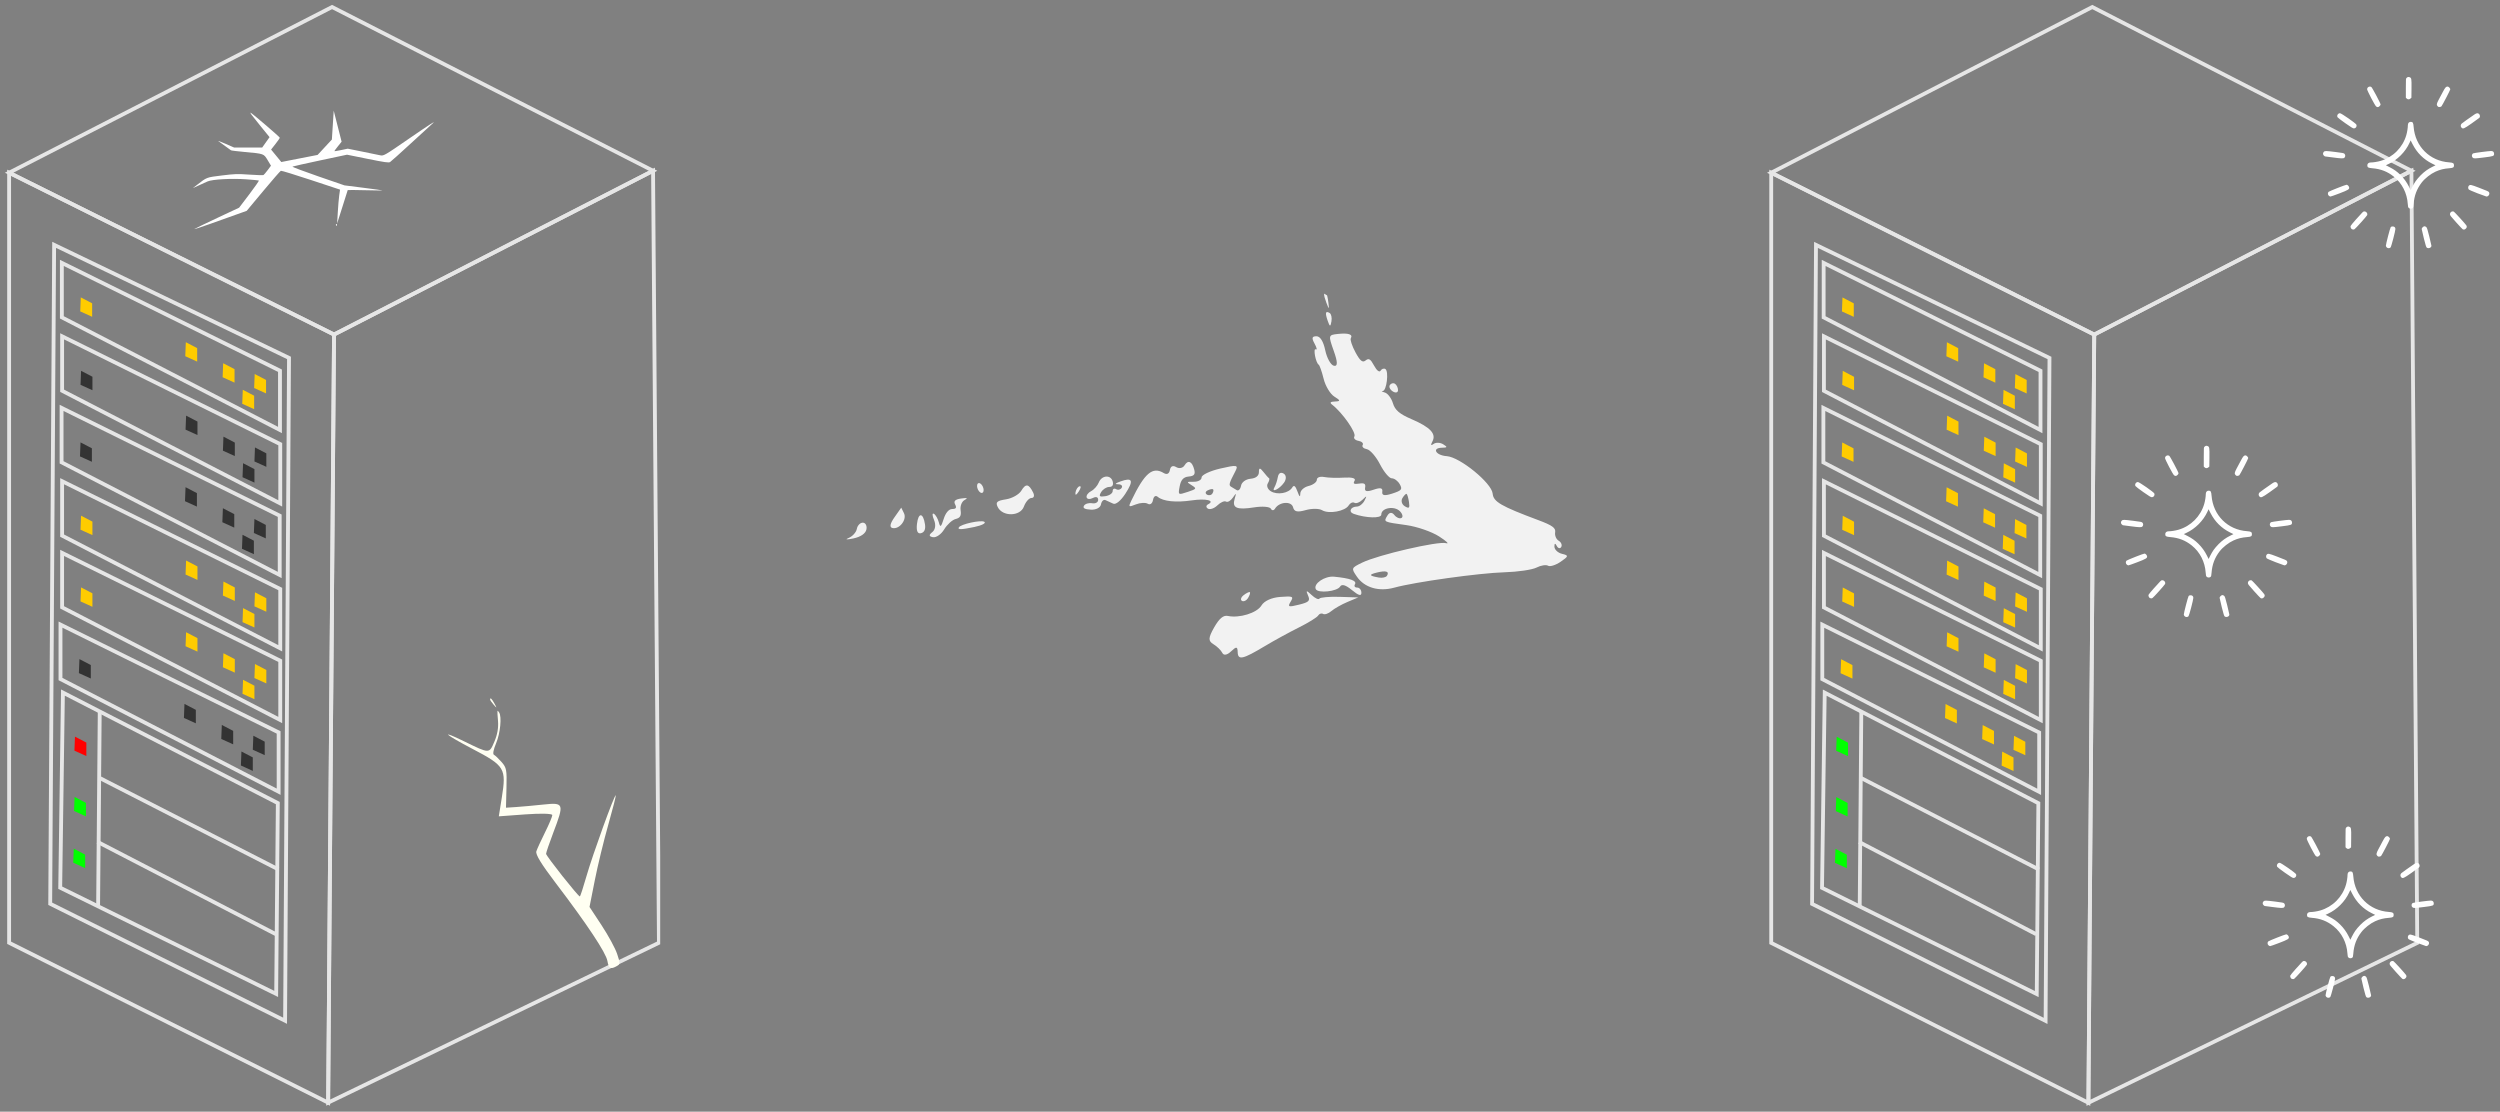 <svg width="515" height="229" xmlns="http://www.w3.org/2000/svg" xmlns:xlink="http://www.w3.org/1999/xlink" overflow="hidden"><rect width="100%" height="100%" fill="#808080" stroke="none"/><defs><clipPath id="clip0"><rect x="176" y="132" width="515" height="229"/></clipPath><clipPath id="clip1"><rect x="177" y="133" width="135" height="227"/></clipPath><clipPath id="clip2"><rect x="177" y="133" width="135" height="227"/></clipPath><clipPath id="clip3"><rect x="177" y="133" width="135" height="227"/></clipPath><clipPath id="clip4"><rect x="540" y="133" width="150" height="227"/></clipPath><clipPath id="clip5"><rect x="540" y="133" width="150" height="227"/></clipPath><clipPath id="clip6"><rect x="540" y="133" width="150" height="227"/></clipPath><clipPath id="clip7"><path d="M460.807 309.643 350.392 243.083 398.985 162.473 509.4 229.033Z" fill-rule="evenodd" clip-rule="evenodd"/></clipPath><clipPath id="clip8"><path d="M460.807 309.643 350.392 243.083 398.985 162.473 509.4 229.033Z" fill-rule="evenodd" clip-rule="evenodd"/></clipPath><clipPath id="clip9"><path d="M460.807 309.643 350.392 243.083 398.985 162.473 509.4 229.033Z" fill-rule="evenodd" clip-rule="evenodd"/></clipPath></defs><g clip-path="url(#clip0)" transform="translate(-176 -132)"><g clip-path="url(#clip1)"><g clip-path="url(#clip2)"><g clip-path="url(#clip3)"><path d="M0.874 34.58 67.539 67.913 132.999 34.179 67.137 0.445Z" stroke="#E6E6E6" stroke-width="0.791" fill="none" transform="matrix(1.004 0 0 1 177 133)"/><path d="M0.874 34.58 0.874 193.211 66.334 226.142 67.539 67.913Z" stroke="#E6E6E6" stroke-width="0.791" fill="none" transform="matrix(1.004 0 0 1 177 133)"/><path d="M67.539 67.913 66.334 226.142 134.204 193.211 132.999 34.179Z" stroke="#E6E6E6" stroke-width="0.791" fill="none" transform="matrix(1.004 0 0 1 177 133)"/><path d="M10.111 49.439 9.307 185.179 57.499 209.275 58.302 72.732Z" stroke="#E6E6E6" stroke-width="0.791" fill="none" transform="matrix(1.004 0 0 1 177 133)"/><path d="M11.693 53.155 11.693 64.372 56.449 87.583 56.449 75.366Z" stroke="#E6E6E6" stroke-width="0.791" fill="none" transform="matrix(1.004 0 0 1 177 133)"/><path d="M15.58 60.263 15.469 63.15 17.912 64.26 17.912 61.484Z" fill="#FFCC00" transform="matrix(1.004 0 0 1 177 133)"/><path d="M37.13 69.494 37.019 72.381 39.462 73.492 39.462 70.715Z" fill="#FFCC00" transform="matrix(1.004 0 0 1 177 133)"/><path d="M44.793 73.825 44.682 76.712 47.126 77.823 47.126 75.046Z" fill="#FFCC00" transform="matrix(1.004 0 0 1 177 133)"/><path d="M48.818 79.294 48.707 82.181 51.151 83.292 51.151 80.515Z" fill="#FFCC00" transform="matrix(1.004 0 0 1 177 133)"/><path d="M51.262 76.046 51.151 78.933 53.594 80.044 53.594 77.268Z" fill="#FFCC00" transform="matrix(1.004 0 0 1 177 133)"/><path d="M11.751 68.281 11.751 79.498 56.507 102.709 56.507 90.492Z" stroke="#E6E6E6" stroke-width="0.791" fill="none" transform="matrix(1.004 0 0 1 177 133)"/><path d="M15.638 75.388 15.527 78.276 17.97 79.387 17.97 76.61Z" fill="#333333" transform="matrix(1.004 0 0 1 177 133)"/><path d="M37.188 84.62 37.077 87.507 39.52 88.618 39.52 85.841Z" fill="#333333" transform="matrix(1.004 0 0 1 177 133)"/><path d="M44.851 88.951 44.74 91.838 47.183 92.949 47.183 90.172Z" fill="#333333" transform="matrix(1.004 0 0 1 177 133)"/><path d="M48.876 94.42 48.765 97.307 51.209 98.418 51.209 95.641Z" fill="#333333" transform="matrix(1.004 0 0 1 177 133)"/><path d="M51.32 91.172 51.209 94.059 53.652 95.17 53.652 92.394Z" fill="#333333" transform="matrix(1.004 0 0 1 177 133)"/><path d="M11.638 83.023 11.638 94.24 56.394 117.451 56.394 105.234Z" stroke="#E6E6E6" stroke-width="0.791" fill="none" transform="matrix(1.004 0 0 1 177 133)"/><path d="M15.525 90.13 15.414 93.018 17.857 94.129 17.857 91.352Z" fill="#333333" transform="matrix(1.004 0 0 1 177 133)"/><path d="M37.075 99.362 36.964 102.249 39.407 103.36 39.407 100.583Z" fill="#333333" transform="matrix(1.004 0 0 1 177 133)"/><path d="M44.738 103.693 44.627 106.58 47.07 107.691 47.07 104.914Z" fill="#333333" transform="matrix(1.004 0 0 1 177 133)"/><path d="M48.763 109.162 48.652 112.049 51.095 113.16 51.095 110.383Z" fill="#333333" transform="matrix(1.004 0 0 1 177 133)"/><path d="M51.206 105.914 51.095 108.801 53.538 109.912 53.538 107.136Z" fill="#333333" transform="matrix(1.004 0 0 1 177 133)"/><path d="M11.749 98.127 11.749 109.343 56.505 132.554 56.505 120.338Z" stroke="#E6E6E6" stroke-width="0.791" fill="none" transform="matrix(1.004 0 0 1 177 133)"/><path d="M15.636 105.234 15.525 108.122 17.968 109.232 17.968 106.456Z" fill="#FFCC00" transform="matrix(1.004 0 0 1 177 133)"/><path d="M37.186 114.465 37.075 117.353 39.518 118.464 39.518 115.687Z" fill="#FFCC00" transform="matrix(1.004 0 0 1 177 133)"/><path d="M44.849 118.797 44.738 121.684 47.181 122.795 47.181 120.018Z" fill="#FFCC00" transform="matrix(1.004 0 0 1 177 133)"/><path d="M48.874 124.266 48.763 127.153 51.206 128.264 51.206 125.487Z" fill="#FFCC00" transform="matrix(1.004 0 0 1 177 133)"/><path d="M51.317 121.018 51.206 123.905 53.649 125.016 53.649 122.239Z" fill="#FFCC00" transform="matrix(1.004 0 0 1 177 133)"/><path d="M11.749 112.897 11.749 124.114 56.505 147.325 56.505 135.109Z" stroke="#E6E6E6" stroke-width="0.791" fill="none" transform="matrix(1.004 0 0 1 177 133)"/><path d="M15.636 120.005 15.525 122.892 17.968 124.003 17.968 121.227Z" fill="#FFCC00" transform="matrix(1.004 0 0 1 177 133)"/><path d="M37.186 129.236 37.075 132.124 39.518 133.234 39.518 130.458Z" fill="#FFCC00" transform="matrix(1.004 0 0 1 177 133)"/><path d="M44.849 133.567 44.738 136.455 47.181 137.565 47.181 134.789Z" fill="#FFCC00" transform="matrix(1.004 0 0 1 177 133)"/><path d="M48.874 139.036 48.763 141.924 51.206 143.034 51.206 140.258Z" fill="#FFCC00" transform="matrix(1.004 0 0 1 177 133)"/><path d="M51.317 135.788 51.206 138.676 53.649 139.787 53.649 137.01Z" fill="#FFCC00" transform="matrix(1.004 0 0 1 177 133)"/><path d="M11.415 127.668 11.415 138.885 56.172 162.096 56.172 149.879Z" stroke="#E6E6E6" stroke-width="0.791" fill="none" transform="matrix(1.004 0 0 1 177 133)"/><path d="M15.303 134.776 15.191 137.663 17.635 138.774 17.635 135.997Z" fill="#333333" transform="matrix(1.004 0 0 1 177 133)"/><path d="M36.853 144.007 36.742 146.894 39.185 148.005 39.185 145.228Z" fill="#333333" transform="matrix(1.004 0 0 1 177 133)"/><path d="M44.516 148.338 44.405 151.225 46.848 152.336 46.848 149.56Z" fill="#333333" transform="matrix(1.004 0 0 1 177 133)"/><path d="M48.541 153.807 48.43 156.694 50.873 157.805 50.873 155.028Z" fill="#333333" transform="matrix(1.004 0 0 1 177 133)"/><path d="M50.984 150.559 50.873 153.447 53.316 154.557 53.316 151.781Z" fill="#333333" transform="matrix(1.004 0 0 1 177 133)"/><path d="M11.915 141.668 56.005 164.434 55.672 203.749 11.36 181.87Z" stroke="#E6E6E6" stroke-width="0.791" fill="none" transform="matrix(1.004 0 0 1 177 133)"/><path d="M19.467 145.444 19.134 185.646" stroke="#E6E6E6" stroke-width="0.791" fill="none" transform="matrix(1.004 0 0 1 177 133)"/><path d="M19.356 159.215 56.116 178.094" stroke="#E6E6E6" stroke-width="0.791" fill="none" transform="matrix(1.004 0 0 1 177 133)"/><path d="M19.023 172.431 55.561 191.421" stroke="#E6E6E6" stroke-width="0.791" fill="none" transform="matrix(1.004 0 0 1 177 133)"/><path d="M14.387 150.749 14.276 153.636 16.719 154.747 16.719 151.97Z" fill="#FF0000" transform="matrix(1.004 0 0 1 177 133)"/><path d="M14.308 163.171 14.197 166.058 16.64 167.169 16.64 164.392Z" fill="#00FF00" transform="matrix(1.004 0 0 1 177 133)"/><path d="M14.141 173.832 14.03 176.72 16.474 177.83 16.474 175.054Z" fill="#00FF00" transform="matrix(1.004 0 0 1 177 133)"/><path d="M68.286 24.994 69.094 28.19 68.353 29.119C67.946 29.63 67.612 30.084 67.612 30.129 67.612 30.174 68.228 30.08 68.98 29.919L70.347 29.627 73.317 30.229C74.95 30.56 76.612 30.903 77.011 30.99 77.715 31.145 77.883 31.048 82.76 27.674 87.36 24.493 88.722 23.622 87.648 24.548 87.426 24.739 85.473 26.535 83.309 28.537 81.145 30.539 79.222 32.271 79.036 32.385 78.756 32.556 77.959 32.442 74.452 31.73L70.207 30.867 64.71 32.039C61.687 32.684 59.123 33.26 59.013 33.319 58.902 33.378 61.257 34.272 64.245 35.306L69.678 37.186 73.532 37.677C75.653 37.947 77.43 38.192 77.483 38.222 77.536 38.252 75.956 38.235 73.973 38.186 71.989 38.136 70.358 38.123 70.349 38.158 70.34 38.192 69.847 39.754 69.255 41.628L68.178 45.036 68.312 42.713C68.385 41.434 68.519 39.865 68.609 39.226L68.773 38.063 62.811 36.084C59.532 34.995 56.752 34.138 56.632 34.18 56.512 34.221 54.886 36.096 53.017 38.345L49.619 42.435 47.533 43.183C46.385 43.594 43.899 44.485 42.008 45.163 40.118 45.84 38.722 46.292 38.908 46.166 39.093 46.041 41.23 45.003 43.656 43.861L48.067 41.783 50.157 39.023C51.306 37.504 52.187 36.228 52.113 36.187 52.04 36.146 50.874 36.034 49.522 35.938 46.471 35.721 42.56 35.94 41.576 36.382 41.223 36.541 40.403 36.915 39.754 37.213L38.573 37.755 39.463 37.058C41.446 35.503 41.359 35.536 44.523 35.147 47.246 34.813 47.649 34.8 50.168 34.972 51.66 35.074 52.962 35.114 53.061 35.062 53.161 35.009 53.548 34.554 53.922 34.05L54.602 33.133 53.916 31.985C53.119 30.652 53.165 30.669 49.301 30.318 47.786 30.18 46.479 30.02 46.396 29.961 45.932 29.633 44.065 28.271 43.813 28.077 43.651 27.952 44.309 28.196 45.274 28.619L47.03 29.389 49.916 29.389 52.802 29.389 53.556 28.321 54.31 27.253 52.538 25.067C50.491 22.543 50.127 22.046 50.488 22.262 51.061 22.607 56.414 27.224 56.412 27.371 56.41 27.459 56.008 28.043 55.517 28.67L54.625 29.81 55.674 31.092 56.723 32.375 60.447 31.644 64.17 30.913 65.634 29.329 67.098 27.744 67.288 24.771 67.478 21.798ZM68.141 45.359C68.128 45.54 68.063 45.576 67.975 45.453 67.895 45.341 67.905 45.207 67.997 45.156 68.088 45.104 68.153 45.196 68.141 45.359Z" fill="#FFFFFF" transform="matrix(1.004 0 0 1 177 133)"/><path d="M100.471 143.957C101 144.937 100.985 144.959 100.31 144.19 99.901 143.724 99.566 143.237 99.566 143.109 99.566 142.6 99.915 142.927 100.471 143.957ZM101.409 145.76C101.992 146.608 101.658 150.057 100.791 152.123 100.251 153.41 100.074 154.35 100.346 154.481 100.595 154.602 101.299 155.273 101.911 155.972 102.932 157.14 103.014 157.574 102.921 161.315L102.82 165.387 104.914 165.249C106.065 165.174 108.587 164.943 110.516 164.736 114.725 164.286 114.803 164.51 112.536 170.503 111.718 172.668 111.048 174.64 111.048 174.886 111.048 175.325 117.625 183.667 117.972 183.667 118.07 183.667 118.683 181.79 119.335 179.495 120.579 175.115 125.127 162.513 125.348 162.834 125.418 162.936 124.723 165.677 123.803 168.925 122.883 172.173 121.642 177.305 121.046 180.33L119.961 185.83 122.443 189.617C123.808 191.699 125.237 194.341 125.62 195.488 126.268 197.432 126.266 197.601 125.592 197.993 124.304 198.741 123.903 198.529 123.631 196.956 123.338 195.261 119.513 189.475 112.988 180.858 110.04 176.966 108.849 175.003 109.052 174.373 109.211 173.876 110.013 172.118 110.833 170.466 111.653 168.814 112.324 167.214 112.324 166.91 112.324 166.592 109.988 166.528 106.838 166.76L101.351 167.164 101.96 163.333C102.921 157.289 102.613 156.773 95.947 153.269 90.256 150.277 89.046 149.166 94.282 151.739 99.454 154.281 99.377 154.28 100.427 151.813 101.061 150.321 101.302 148.948 101.184 147.487 100.997 145.155 100.996 145.16 101.409 145.76Z" fill="#FFFFF2" transform="matrix(1.004 0 0 1 177 133)"/></g></g></g><g clip-path="url(#clip4)"><g clip-path="url(#clip5)"><g clip-path="url(#clip6)"><path d="M0.872 34.516 67.413 67.787 132.752 34.115 67.013 0.444Z" stroke="#E6E6E6" stroke-width="0.789" fill="none" transform="matrix(1 0 0 1.002 540 133)"/><path d="M0.872 34.516 0.872 192.853 66.211 225.722 67.413 67.787Z" stroke="#E6E6E6" stroke-width="0.789" fill="none" transform="matrix(1 0 0 1.002 540 133)"/><path d="M67.413 67.787 66.211 225.722 133.955 192.853 132.752 34.115Z" stroke="#E6E6E6" stroke-width="0.789" fill="none" transform="matrix(1 0 0 1.002 540 133)"/><path d="M10.092 49.348 9.29 184.835 57.392 208.887 58.194 72.597Z" stroke="#E6E6E6" stroke-width="0.789" fill="none" transform="matrix(1 0 0 1.002 540 133)"/><path d="M11.671 53.056 11.671 64.252 56.345 87.42 56.345 75.227Z" stroke="#E6E6E6" stroke-width="0.789" fill="none" transform="matrix(1 0 0 1.002 540 133)"/><path d="M15.551 60.151 15.44 63.033 17.879 64.141 17.879 61.37Z" fill="#FFCC00" transform="matrix(1 0 0 1.002 540 133)"/><path d="M37.061 69.365 36.951 72.247 39.389 73.355 39.389 70.584Z" fill="#FFCC00" transform="matrix(1 0 0 1.002 540 133)"/><path d="M44.71 73.688 44.599 76.57 47.038 77.678 47.038 74.907Z" fill="#FFCC00" transform="matrix(1 0 0 1.002 540 133)"/><path d="M48.728 79.147 48.617 82.029 51.056 83.137 51.056 80.366Z" fill="#FFCC00" transform="matrix(1 0 0 1.002 540 133)"/><path d="M51.167 75.905 51.056 78.787 53.495 79.896 53.495 77.124Z" fill="#FFCC00" transform="matrix(1 0 0 1.002 540 133)"/><path d="M11.729 68.154 11.729 79.35 56.403 102.518 56.403 90.325Z" stroke="#E6E6E6" stroke-width="0.789" fill="none" transform="matrix(1 0 0 1.002 540 133)"/><path d="M15.609 75.249 15.498 78.131 17.937 79.239 17.937 76.468Z" fill="#FFCC00" transform="matrix(1 0 0 1.002 540 133)"/><path d="M37.119 84.463 37.008 87.345 39.447 88.453 39.447 85.682Z" fill="#FFCC00" transform="matrix(1 0 0 1.002 540 133)"/><path d="M44.768 88.786 44.657 91.668 47.096 92.777 47.096 90.005Z" fill="#FFCC00" transform="matrix(1 0 0 1.002 540 133)"/><path d="M48.786 94.245 48.675 97.127 51.114 98.235 51.114 95.464Z" fill="#FFCC00" transform="matrix(1 0 0 1.002 540 133)"/><path d="M51.224 91.003 51.114 93.885 53.552 94.994 53.552 92.222Z" fill="#FFCC00" transform="matrix(1 0 0 1.002 540 133)"/><path d="M11.616 82.869 11.616 94.065 56.289 117.233 56.289 105.039Z" stroke="#E6E6E6" stroke-width="0.789" fill="none" transform="matrix(1 0 0 1.002 540 133)"/><path d="M15.496 89.963 15.385 92.846 17.824 93.954 17.824 91.183Z" fill="#FFCC00" transform="matrix(1 0 0 1.002 540 133)"/><path d="M37.006 99.177 36.895 102.059 39.334 103.168 39.334 100.397Z" fill="#FFCC00" transform="matrix(1 0 0 1.002 540 133)"/><path d="M44.655 103.501 44.544 106.383 46.983 107.491 46.983 104.72Z" fill="#FFCC00" transform="matrix(1 0 0 1.002 540 133)"/><path d="M48.672 108.959 48.562 111.841 51 112.95 51 110.179Z" fill="#FFCC00" transform="matrix(1 0 0 1.002 540 133)"/><path d="M51.111 105.718 51 108.6 53.439 109.708 53.439 106.937Z" fill="#FFCC00" transform="matrix(1 0 0 1.002 540 133)"/><path d="M11.727 97.945 11.727 109.141 56.4 132.309 56.4 120.115Z" stroke="#E6E6E6" stroke-width="0.789" fill="none" transform="matrix(1 0 0 1.002 540 133)"/><path d="M15.607 105.039 15.496 107.921 17.935 109.03 17.935 106.259Z" fill="#FFCC00" transform="matrix(1 0 0 1.002 540 133)"/><path d="M37.117 114.253 37.006 117.135 39.445 118.244 39.445 115.472Z" fill="#FFCC00" transform="matrix(1 0 0 1.002 540 133)"/><path d="M44.766 118.576 44.655 121.458 47.093 122.567 47.093 119.796Z" fill="#FFCC00" transform="matrix(1 0 0 1.002 540 133)"/><path d="M48.783 124.035 48.672 126.917 51.111 128.026 51.111 125.254Z" fill="#FFCC00" transform="matrix(1 0 0 1.002 540 133)"/><path d="M51.222 120.793 51.111 123.675 53.55 124.784 53.55 122.013Z" fill="#FFCC00" transform="matrix(1 0 0 1.002 540 133)"/><path d="M11.727 112.688 11.727 123.884 56.4 147.052 56.4 134.858Z" stroke="#E6E6E6" stroke-width="0.789" fill="none" transform="matrix(1 0 0 1.002 540 133)"/><path d="M15.607 119.782 15.496 122.665 17.935 123.773 17.935 121.002Z" fill="#FFCC00" transform="matrix(1 0 0 1.002 540 133)"/><path d="M37.117 128.996 37.006 131.879 39.445 132.987 39.445 130.216Z" fill="#FFCC00" transform="matrix(1 0 0 1.002 540 133)"/><path d="M44.766 133.32 44.655 136.202 47.093 137.31 47.093 134.539Z" fill="#FFCC00" transform="matrix(1 0 0 1.002 540 133)"/><path d="M48.783 138.778 48.672 141.66 51.111 142.769 51.111 139.998Z" fill="#FFCC00" transform="matrix(1 0 0 1.002 540 133)"/><path d="M51.222 135.537 51.111 138.419 53.55 139.527 53.55 136.756Z" fill="#FFCC00" transform="matrix(1 0 0 1.002 540 133)"/><path d="M11.394 127.431 11.394 138.627 56.068 161.795 56.068 149.601Z" stroke="#E6E6E6" stroke-width="0.789" fill="none" transform="matrix(1 0 0 1.002 540 133)"/><path d="M15.274 134.526 15.163 137.408 17.602 138.516 17.602 135.745Z" fill="#FFCC00" transform="matrix(1 0 0 1.002 540 133)"/><path d="M36.784 143.74 36.673 146.622 39.112 147.73 39.112 144.959Z" fill="#FFCC00" transform="matrix(1 0 0 1.002 540 133)"/><path d="M44.433 148.063 44.322 150.945 46.761 152.053 46.761 149.282Z" fill="#FFCC00" transform="matrix(1 0 0 1.002 540 133)"/><path d="M48.451 153.522 48.34 156.404 50.779 157.512 50.779 154.741Z" fill="#FFCC00" transform="matrix(1 0 0 1.002 540 133)"/><path d="M50.889 150.28 50.779 153.162 53.217 154.271 53.217 151.499Z" fill="#FFCC00" transform="matrix(1 0 0 1.002 540 133)"/><path d="M11.893 141.405 55.901 164.129 55.569 203.371 11.339 181.533Z" stroke="#E6E6E6" stroke-width="0.789" fill="none" transform="matrix(1 0 0 1.002 540 133)"/><path d="M19.431 145.174 19.099 185.302" stroke="#E6E6E6" stroke-width="0.789" fill="none" transform="matrix(1 0 0 1.002 540 133)"/><path d="M19.32 158.919 56.012 177.764" stroke="#E6E6E6" stroke-width="0.789" fill="none" transform="matrix(1 0 0 1.002 540 133)"/><path d="M18.988 172.111 55.458 191.066" stroke="#E6E6E6" stroke-width="0.789" fill="none" transform="matrix(1 0 0 1.002 540 133)"/><path d="M14.36 150.469 14.249 153.351 16.688 154.46 16.688 151.688Z" fill="#00FF00" transform="matrix(1 0 0 1.002 540 133)"/><path d="M14.281 162.868 14.171 165.75 16.609 166.859 16.609 164.087Z" fill="#00FF00" transform="matrix(1 0 0 1.002 540 133)"/><path d="M14.115 173.51 14.004 176.392 16.443 177.5 16.443 174.729Z" fill="#00FF00" transform="matrix(1 0 0 1.002 540 133)"/><path d="M127.656 49.858C127.569 49.766 127.494 49.618 127.49 49.529 127.476 49.248 128.357 45.864 128.485 45.706 128.575 45.594 128.683 45.555 128.899 45.555 129.242 45.555 129.454 45.756 129.454 46.081 129.454 46.481 128.609 49.707 128.461 49.87 128.264 50.089 127.867 50.083 127.656 49.858ZM135.91 49.905C135.791 49.809 135.666 49.412 135.315 48.014 135.07 47.041 134.869 46.173 134.868 46.084 134.865 45.869 135.224 45.517 135.446 45.517 135.542 45.517 135.703 45.587 135.802 45.673 135.959 45.808 136.044 46.071 136.429 47.598 136.674 48.571 136.875 49.439 136.876 49.527 136.881 49.931 136.248 50.178 135.91 49.905ZM120.519 46.138C120.326 46.061 120.16 45.694 120.219 45.475 120.243 45.387 120.704 44.822 121.243 44.219 122.829 42.449 122.813 42.465 123.05 42.465 123.461 42.465 123.775 42.883 123.632 43.24 123.551 43.444 121.244 46.007 121.039 46.121 120.859 46.221 120.736 46.225 120.519 46.138ZM143.311 46.135C143.243 46.096 142.627 45.442 141.941 44.681 140.817 43.436 140.693 43.274 140.693 43.052 140.693 42.633 141.095 42.357 141.486 42.507 141.616 42.557 143.964 45.135 144.082 45.357 144.212 45.601 144.176 45.792 143.959 46.008 143.751 46.217 143.526 46.261 143.311 46.135ZM132.203 41.751C132.068 41.616 132.038 41.494 132.001 40.936 131.853 38.695 130.827 36.683 129.138 35.325 127.838 34.279 126.429 33.729 124.704 33.594 123.844 33.527 123.668 33.424 123.668 32.987 123.668 32.639 123.94 32.405 124.344 32.405 124.872 32.405 125.765 32.266 126.384 32.086 128.953 31.342 130.959 29.334 131.704 26.761 131.882 26.148 132.021 25.254 132.021 24.728 132.021 24.324 132.255 24.052 132.604 24.052 133.04 24.052 133.143 24.228 133.21 25.088 133.525 29.118 136.546 32.121 140.552 32.385 141.317 32.435 141.526 32.564 141.526 32.984 141.526 33.427 141.365 33.528 140.564 33.59 139.434 33.678 138.664 33.867 137.72 34.29 136.726 34.735 135.528 35.675 134.873 36.524 133.863 37.832 133.343 39.212 133.208 40.933 133.159 41.562 133.131 41.673 132.995 41.783 132.774 41.962 132.399 41.947 132.203 41.751ZM133.616 36.256C133.825 35.95 134.294 35.404 134.657 35.041 135.411 34.286 136.145 33.758 137.07 33.303L137.713 32.987 136.99 32.627C135.249 31.762 133.904 30.426 133 28.663L132.593 27.87 132.346 28.402C131.494 30.248 129.864 31.878 128.019 32.73L127.487 32.976 128.248 33.367C129.197 33.854 129.788 34.275 130.486 34.959 131.202 35.66 131.801 36.484 132.243 37.374L132.603 38.097 132.919 37.454C133.093 37.1 133.407 36.561 133.616 36.256ZM115.743 39.248C115.506 39.044 115.478 38.649 115.687 38.442 115.831 38.299 119.174 36.984 119.394 36.984 119.594 36.984 119.875 37.269 119.923 37.519 119.999 37.913 119.761 38.06 117.89 38.773 116.967 39.125 116.149 39.412 116.073 39.412 115.996 39.412 115.848 39.338 115.743 39.248ZM146.382 38.748C145.344 38.347 144.635 38.036 144.561 37.947 144.397 37.75 144.405 37.366 144.577 37.194 144.849 36.922 144.973 36.946 146.684 37.6 148.46 38.279 148.595 38.339 148.721 38.504 148.981 38.842 148.644 39.425 148.2 39.408 148.135 39.406 147.317 39.108 146.382 38.748ZM116.481 31.36C115.661 31.251 114.965 31.161 114.934 31.159 114.904 31.157 114.803 31.08 114.709 30.986 114.484 30.761 114.484 30.442 114.709 30.216 114.93 29.995 115.063 29.997 117.134 30.254 118.585 30.433 118.813 30.478 118.955 30.612 119.176 30.819 119.177 31.215 118.957 31.422 118.745 31.621 118.396 31.612 116.482 31.36ZM145.373 31.402C145.111 31.14 145.167 30.7 145.483 30.53 145.64 30.446 148.676 30.047 149.162 30.047 149.56 30.046 149.782 30.248 149.782 30.611 149.782 31.087 149.667 31.13 147.784 31.364 145.711 31.622 145.594 31.623 145.373 31.402ZM119.145 24.34C118.312 23.758 117.586 23.202 117.531 23.104 117.335 22.754 117.628 22.275 118.038 22.277 118.322 22.277 121.314 24.357 121.416 24.625 121.559 25.001 121.292 25.398 120.894 25.398 120.704 25.398 120.373 25.198 119.145 24.34ZM143.064 25.237C142.844 25.003 142.862 24.639 143.104 24.415 143.269 24.262 144.523 23.368 145.748 22.53 146.19 22.228 146.456 22.204 146.698 22.446 146.904 22.653 146.928 23.048 146.746 23.23 146.679 23.297 145.965 23.812 145.158 24.375 143.557 25.492 143.374 25.567 143.064 25.237ZM125.483 20.89C125.233 20.693 123.627 17.635 123.627 17.355 123.627 16.916 124.145 16.646 124.506 16.898 124.686 17.025 126.402 20.254 126.402 20.467 126.402 20.674 126.039 21.027 125.827 21.027 125.734 21.027 125.579 20.965 125.483 20.89ZM138.166 20.865C137.893 20.592 137.93 20.326 138.355 19.53 138.557 19.152 138.949 18.417 139.226 17.897 139.732 16.95 139.871 16.795 140.216 16.795 140.404 16.795 140.763 17.162 140.763 17.353 140.763 17.504 139.1 20.703 138.932 20.873 138.884 20.922 138.733 20.981 138.595 21.003 138.388 21.037 138.314 21.013 138.166 20.865ZM131.775 19.261 131.605 19.091 131.605 17.123C131.605 15.169 131.607 15.153 131.761 15.014 131.992 14.806 132.142 14.774 132.395 14.88 132.771 15.037 132.793 15.175 132.77 17.24L132.75 19.097 132.555 19.264C132.301 19.483 131.996 19.482 131.775 19.261Z" fill="#FFFFFF" transform="matrix(1 0 0 1.002 540 133)"/><path d="M86.028 125.685C85.941 125.592 85.867 125.444 85.862 125.355 85.849 125.074 86.729 121.69 86.857 121.532 86.948 121.42 87.055 121.381 87.272 121.381 87.615 121.381 87.827 121.582 87.827 121.907 87.827 122.307 86.981 125.533 86.834 125.697 86.636 125.916 86.239 125.91 86.028 125.685ZM94.282 125.731C94.164 125.635 94.039 125.238 93.687 123.841 93.442 122.868 93.241 121.999 93.24 121.91 93.238 121.695 93.597 121.343 93.819 121.343 93.915 121.343 94.075 121.414 94.175 121.499 94.331 121.634 94.417 121.897 94.801 123.425 95.046 124.398 95.247 125.265 95.248 125.353 95.253 125.757 94.621 126.005 94.282 125.731ZM78.892 121.965C78.698 121.887 78.532 121.52 78.591 121.301 78.615 121.213 79.076 120.648 79.616 120.046 81.202 118.275 81.185 118.291 81.422 118.291 81.833 118.291 82.147 118.709 82.004 119.067 81.923 119.271 79.616 121.834 79.412 121.947 79.231 122.047 79.108 122.051 78.892 121.965ZM101.683 121.961C101.615 121.922 100.999 121.268 100.313 120.507 99.189 119.262 99.066 119.1 99.066 118.878 99.066 118.459 99.467 118.183 99.858 118.333 99.988 118.383 102.336 120.961 102.454 121.183 102.584 121.427 102.548 121.618 102.332 121.834 102.123 122.043 101.899 122.087 101.683 121.961ZM90.575 117.577C90.44 117.442 90.41 117.32 90.373 116.762 90.226 114.521 89.199 112.509 87.51 111.151 86.21 110.105 84.801 109.555 83.076 109.42 82.216 109.353 82.041 109.25 82.041 108.814 82.041 108.465 82.312 108.231 82.716 108.231 83.244 108.231 84.138 108.092 84.756 107.912 87.325 107.168 89.331 105.16 90.077 102.587 90.254 101.974 90.394 101.08 90.394 100.554 90.394 100.15 90.628 99.879 90.976 99.879 91.413 99.879 91.515 100.054 91.582 100.914 91.897 104.944 94.918 107.947 98.924 108.211 99.689 108.261 99.898 108.39 99.898 108.81 99.898 109.253 99.738 109.354 98.936 109.417 97.806 109.504 97.036 109.693 96.093 110.116 95.098 110.561 93.9 111.501 93.245 112.35 92.236 113.658 91.715 115.038 91.58 116.759 91.531 117.388 91.503 117.499 91.367 117.609 91.146 117.788 90.771 117.773 90.575 117.577ZM91.988 112.082C92.198 111.776 92.666 111.23 93.029 110.867 93.783 110.113 94.517 109.584 95.442 109.129L96.085 108.813 95.362 108.453C93.621 107.588 92.276 106.252 91.372 104.489L90.965 103.696 90.719 104.229C89.866 106.074 88.236 107.704 86.391 108.556L85.859 108.802 86.621 109.193C87.569 109.68 88.16 110.101 88.859 110.785 89.574 111.486 90.173 112.31 90.616 113.2L90.975 113.923 91.291 113.28C91.465 112.926 91.779 112.387 91.988 112.082ZM74.115 115.074C73.878 114.87 73.851 114.475 74.059 114.268 74.204 114.125 77.546 112.81 77.767 112.81 77.966 112.81 78.248 113.095 78.296 113.345 78.371 113.739 78.133 113.886 76.262 114.599 75.339 114.951 74.521 115.238 74.445 115.238 74.368 115.238 74.22 115.164 74.115 115.074ZM104.755 114.574C103.716 114.173 103.008 113.862 102.933 113.773 102.769 113.576 102.777 113.192 102.949 113.02 103.221 112.748 103.345 112.772 105.057 113.426 106.832 114.105 106.967 114.165 107.094 114.33 107.353 114.668 107.017 115.251 106.572 115.234 106.507 115.231 105.689 114.934 104.755 114.574ZM74.853 107.186C74.033 107.077 73.337 106.987 73.307 106.985 73.276 106.983 73.175 106.906 73.081 106.812 72.856 106.587 72.856 106.268 73.081 106.043 73.302 105.822 73.435 105.824 75.506 106.08 76.957 106.259 77.185 106.304 77.327 106.438 77.548 106.645 77.549 107.041 77.33 107.248 77.117 107.447 76.768 107.439 74.854 107.186ZM103.745 107.228C103.483 106.966 103.539 106.526 103.856 106.356 104.013 106.272 107.048 105.873 107.535 105.873 107.933 105.872 108.154 106.074 108.154 106.437 108.154 106.913 108.039 106.956 106.156 107.19 104.084 107.448 103.967 107.45 103.745 107.228ZM77.517 100.166C76.684 99.584 75.958 99.028 75.903 98.93 75.707 98.58 76.001 98.101 76.41 98.103 76.695 98.104 79.687 100.183 79.788 100.451 79.932 100.827 79.664 101.224 79.267 101.224 79.076 101.224 78.745 101.024 77.517 100.166ZM101.437 101.063C101.217 100.829 101.234 100.465 101.477 100.241 101.641 100.088 102.895 99.195 104.121 98.356 104.563 98.054 104.828 98.031 105.07 98.272 105.276 98.479 105.301 98.874 105.119 99.056 105.052 99.123 104.337 99.638 103.531 100.201 101.929 101.318 101.747 101.394 101.437 101.063ZM83.855 96.716C83.605 96.519 81.999 93.461 81.999 93.181 81.999 92.742 82.518 92.472 82.878 92.724 83.059 92.851 84.774 96.08 84.774 96.293 84.774 96.5 84.412 96.853 84.199 96.853 84.106 96.853 83.951 96.791 83.855 96.716ZM96.539 96.691C96.265 96.418 96.303 96.153 96.727 95.356 96.929 94.978 97.322 94.243 97.599 93.723 98.105 92.775 98.243 92.621 98.589 92.621 98.776 92.621 99.135 92.988 99.135 93.179 99.135 93.33 97.472 96.529 97.305 96.7 97.257 96.749 97.105 96.807 96.967 96.829 96.76 96.863 96.686 96.839 96.539 96.691ZM90.148 95.087 89.977 94.917 89.977 92.949C89.977 90.996 89.979 90.979 90.133 90.84 90.365 90.632 90.514 90.6 90.767 90.706 91.144 90.863 91.166 91.001 91.143 93.066L91.122 94.923 90.927 95.09C90.673 95.309 90.368 95.308 90.148 95.087Z" fill="#FFFFFF" transform="matrix(1 0 0 1.002 540 133)"/><path d="M115.229 203.963C115.142 203.871 115.067 203.723 115.063 203.634 115.049 203.352 115.93 199.969 116.058 199.81 116.148 199.699 116.256 199.66 116.472 199.66 116.815 199.66 117.027 199.861 117.027 200.186 117.027 200.585 116.182 203.812 116.034 203.975 115.837 204.194 115.44 204.188 115.229 203.963ZM123.483 204.01C123.364 203.913 123.239 203.517 122.888 202.119 122.643 201.146 122.442 200.278 122.441 200.189 122.441 199.974 122.797 199.622 123.019 199.622 123.115 199.622 123.276 199.692 123.375 199.778 123.532 199.913 123.617 200.176 124.002 201.703 124.247 202.676 124.448 203.544 124.449 203.631 124.456 204.036 123.821 204.283 123.483 204.01ZM108.092 200.243C107.899 200.165 107.733 199.798 107.792 199.58 107.816 199.492 108.277 198.927 108.816 198.324 110.402 196.553 110.386 196.569 110.623 196.569 111.034 196.569 111.348 196.988 111.205 197.345 111.124 197.549 108.817 200.112 108.612 200.226 108.432 200.326 108.309 200.33 108.092 200.243ZM130.884 200.24C130.816 200.2 130.199 199.546 129.514 198.786 128.39 197.54 128.266 197.379 128.266 197.157 128.266 196.738 128.668 196.462 129.059 196.612 129.189 196.661 131.537 199.239 131.655 199.461 131.785 199.706 131.749 199.896 131.532 200.113 131.324 200.321 131.099 200.365 130.884 200.24ZM119.776 195.855C119.641 195.72 119.611 195.598 119.574 195.04 119.426 192.8 118.4 190.788 116.711 189.429 115.411 188.383 114.002 187.833 112.277 187.699 111.417 187.632 111.241 187.529 111.241 187.092 111.241 186.744 111.513 186.51 111.917 186.51 112.445 186.51 113.338 186.37 113.957 186.191 116.525 185.446 118.532 183.439 119.277 180.866 119.455 180.253 119.594 179.358 119.594 178.832 119.594 178.428 119.828 178.157 120.177 178.157 120.613 178.157 120.716 178.332 120.783 179.192 121.098 183.222 124.119 186.225 128.125 186.489 128.89 186.54 129.099 186.668 129.099 187.089 129.099 187.532 128.938 187.633 128.137 187.695 127.007 187.783 126.237 187.972 125.293 188.394 124.299 188.84 123.1 189.78 122.446 190.629 121.436 191.937 120.915 193.317 120.781 195.038 120.732 195.667 120.704 195.778 120.568 195.888 120.347 196.067 119.972 196.051 119.776 195.855ZM121.189 190.36C121.398 190.055 121.867 189.508 122.23 189.145 122.984 188.391 123.718 187.863 124.643 187.407L125.286 187.091 124.563 186.732C122.822 185.866 121.477 184.53 120.573 182.768L120.166 181.974 119.919 182.507C119.067 184.352 117.437 185.982 115.592 186.835L115.06 187.081 115.821 187.472C116.77 187.959 117.361 188.379 118.059 189.064 118.775 189.765 119.374 190.588 119.816 191.479L120.176 192.201 120.492 191.558C120.666 191.204 120.98 190.665 121.189 190.36ZM103.316 193.352C103.079 193.149 103.051 192.754 103.259 192.547 103.404 192.403 106.746 191.089 106.967 191.089 107.166 191.089 107.448 191.373 107.496 191.624 107.572 192.018 107.333 192.165 105.462 192.877 104.539 193.229 103.722 193.517 103.645 193.517 103.569 193.517 103.421 193.443 103.315 193.352ZM133.955 192.852C132.917 192.452 132.208 192.14 132.134 192.051 131.97 191.855 131.978 191.47 132.149 191.299 132.422 191.026 132.546 191.05 134.257 191.705 136.033 192.384 136.167 192.444 136.294 192.609 136.553 192.947 136.217 193.529 135.773 193.512 135.708 193.51 134.89 193.213 133.955 192.852ZM104.054 185.464C103.234 185.356 102.538 185.266 102.507 185.264 102.477 185.262 102.375 185.184 102.282 185.09 102.057 184.865 102.057 184.546 102.282 184.321 102.503 184.1 102.636 184.102 104.707 184.358 106.158 184.538 106.386 184.583 106.528 184.716 106.749 184.924 106.75 185.319 106.528 185.526 106.316 185.726 105.967 185.717 104.052 185.464ZM132.946 185.507C132.684 185.245 132.74 184.804 133.056 184.635 133.213 184.551 136.248 184.152 136.735 184.151 137.133 184.15 137.355 184.352 137.355 184.715 137.355 185.191 137.24 185.234 135.357 185.468 133.284 185.726 133.167 185.728 132.946 185.507ZM106.718 178.444C105.885 177.863 105.159 177.306 105.104 177.208 104.908 176.858 105.201 176.38 105.611 176.381 105.895 176.382 108.887 178.462 108.989 178.729 109.132 179.106 108.865 179.502 108.467 179.502 108.277 179.502 107.946 179.302 106.718 178.444ZM130.637 179.342C130.417 179.108 130.435 178.744 130.677 178.519 130.842 178.367 132.096 177.473 133.321 176.635 133.764 176.333 134.029 176.309 134.271 176.551 134.477 176.757 134.502 177.152 134.32 177.334 134.252 177.401 133.538 177.916 132.732 178.479 131.13 179.597 130.948 179.672 130.637 179.342ZM113.056 174.994C112.806 174.798 111.2 171.739 111.2 171.46 111.2 171.02 111.718 170.75 112.079 171.002 112.259 171.129 113.975 174.358 113.975 174.572 113.975 174.779 113.612 175.132 113.4 175.132 113.307 175.132 113.152 175.07 113.056 174.994ZM125.739 174.97C125.466 174.696 125.503 174.431 125.928 173.635 126.13 173.256 126.522 172.521 126.799 172.002 127.305 171.054 127.444 170.9 127.789 170.9 127.977 170.9 128.336 171.266 128.336 171.458 128.336 171.609 126.673 174.807 126.505 174.978 126.457 175.027 126.306 175.085 126.168 175.108 125.961 175.141 125.887 175.118 125.739 174.97ZM119.348 173.366 119.178 173.196 119.178 171.227C119.178 169.274 119.178 169.258 119.334 169.118 119.565 168.91 119.715 168.879 119.968 168.984 120.344 169.141 120.366 169.279 120.343 171.344L120.323 173.201 120.128 173.369C119.874 173.587 119.569 173.586 119.349 173.366Z" fill="#FFFFFF" transform="matrix(1 0 0 1.002 540 133)"/></g></g></g><g clip-path="url(#clip7)"><g clip-path="url(#clip8)"><g clip-path="url(#clip9)"><path d="M449.636 194.24C449.831 195.822 449.793 195.831 449.226 194.341 448.631 192.776 448.608 192.004 449.165 192.34 449.306 192.425 449.518 193.279 449.636 194.24ZM450.275 198.218C450.071 199.363 449.947 199.345 449.515 198.11 448.928 196.425 449.042 195.96 449.913 196.485 450.246 196.685 450.409 197.465 450.275 198.218ZM454.268 201.681C454.092 201.973 454.52 203.273 455.219 204.569 456.183 206.355 456.689 206.765 457.311 206.26 457.97 205.727 458.316 205.935 459.061 207.318 459.614 208.342 460.158 208.763 460.403 208.357 460.629 207.981 461.071 207.828 461.383 208.016 462.142 208.474 461.642 212.566 460.829 212.549 460.479 212.542 460.683 212.683 461.284 212.862 461.884 213.041 462.63 214.032 462.941 215.064 463.372 216.493 464.292 217.278 466.803 218.358 470.67 220.022 471.923 221.373 471.068 222.958 470.678 223.681 470.765 223.867 471.303 223.462 471.772 223.11 472.66 223.133 473.278 223.512 474.232 224.099 474.194 224.208 473.024 224.233 470.893 224.279 471.784 225.814 474.031 225.968 476.738 226.152 483.291 231.498 483.486 233.68 483.636 235.369 485.188 236.27 492.929 239.162 495.802 240.235 496.523 240.763 496.361 241.676 496.248 242.311 496.58 243.087 497.099 243.4 497.618 243.713 497.848 244.292 497.61 244.686 497.372 245.081 496.957 244.974 496.687 244.449 496.377 243.846 496.201 243.903 496.209 244.605 496.215 245.216 496.921 245.884 497.776 246.089 499.185 246.426 499.158 246.58 497.487 247.725 496.474 248.419 495.309 248.786 494.9 248.539 494.49 248.292 493.423 248.462 492.528 248.917 491.632 249.372 488.672 249.809 485.948 249.888 480.715 250.04 467.465 251.887 463.213 253.058 460.038 253.933 457.073 253.056 455.514 250.781 454.324 249.045 454.339 249.006 456.633 247.888 459.907 246.294 472.3 243.426 473.898 243.893 474.629 244.107 473.978 243.481 472.451 242.502 470.925 241.523 467.886 240.474 465.699 240.171 460.912 239.509 460.993 239.55 461.812 238.192 462.222 237.513 462.756 237.473 463.233 238.084 463.653 238.624 464.311 238.904 464.694 238.707 465.077 238.51 464.937 237.883 464.382 237.314 463.232 236.133 460.533 236.619 460.549 238.004 460.558 238.826 457.38 238.742 454.859 237.853 453.724 237.453 454.211 236.367 455.533 236.352 456.044 236.347 456.738 235.805 457.075 235.149 457.626 234.074 457.586 234.055 456.662 234.955 456.099 235.504 455.355 235.783 455.01 235.575 454.665 235.367 454.135 235.607 453.833 236.108 453.1 237.324 449.73 237.934 448.349 237.101 447.741 236.735 446.217 236.728 444.962 237.086 443.266 237.571 442.603 237.423 442.377 236.511 442.043 235.164 439.514 235.349 438.649 236.784 438.395 237.205 438.012 237.209 437.798 236.793 437.584 236.376 436.04 236.252 434.368 236.517 430.78 237.085 429.78 236.655 430.332 234.783 430.718 233.477 430.699 233.465 429.944 234.549 429.508 235.175 428.881 235.525 428.552 235.327 428.223 235.128 427.427 235.479 426.783 236.107 426.139 236.735 425.261 237.036 424.831 236.778 424.402 236.519 424.422 236.116 424.877 235.882 426.376 235.112 424.426 234.647 421.507 235.079 418.249 235.561 415.606 235.287 414.5 234.353 414.054 233.976 413.652 234.24 413.517 235 413.386 235.733 412.926 236.066 412.444 235.775 411.979 235.495 410.872 235.555 409.985 235.909 408.468 236.513 408.412 236.465 409.059 235.12 411.799 229.43 413.42 228.052 415.733 229.446 416.382 229.837 416.86 229.602 416.998 228.823 417.139 228.031 417.62 227.813 418.31 228.229 418.908 228.589 419.674 228.428 420.011 227.869 420.744 226.653 421.59 227.033 422.02 228.771 422.259 229.734 421.98 230.068 420.854 230.168 419.806 230.261 419.271 230.839 419.022 232.148 418.671 233.99 418.676 233.994 420.651 233.339 422.525 232.717 422.569 232.642 421.466 231.95 420.37 231.264 420.398 231.221 421.92 231.244 422.812 231.258 423.537 230.852 423.531 230.343 423.525 229.834 425.258 229.013 427.381 228.52 430.824 227.72 431.16 227.778 430.49 229.062 429.188 231.553 429.077 231.949 429.599 232.263L430.763 232.965C431.124 233.182 431.522 232.779 431.649 232.069 431.78 231.332 432.623 230.712 433.614 230.623 434.713 230.525 435.344 230.018 435.336 229.24 435.326 228.337 435.563 228.321 436.231 229.178 436.731 229.82 437.268 230.421 437.424 230.515 437.579 230.609 437.462 231.092 437.162 231.589 436.863 232.086 437.148 232.812 437.795 233.202 439.151 234.02 441.487 233.607 442.2 232.424 442.549 231.845 442.854 232.076 443.274 233.236 443.678 234.356 443.86 234.498 443.861 233.696 443.862 233.04 444.605 232.352 445.57 232.112 446.51 231.88 447.274 231.302 447.269 230.828 447.263 230.354 447.932 230.1 448.755 230.263 449.578 230.426 451.44 230.484 452.892 230.391 454.55 230.286 455.352 230.524 455.047 231.03 454.676 231.645 454.899 231.785 455.986 231.621 457.081 231.455 457.365 231.654 457.211 232.477 457.066 233.252 457.552 233.363 458.964 232.879 460.392 232.389 460.872 232.503 460.751 233.302 460.633 234.086 461.215 234.191 462.809 233.673 464.762 233.04 464.949 232.804 464.341 231.738 463.96 231.07 463.226 230.529 462.71 230.535 462.193 230.54 461.1 229.24 460.28 227.645 459.46 226.049 458.236 224.646 457.559 224.525 456.883 224.405 456.502 224.021 456.712 223.672 456.923 223.323 456.532 222.937 455.844 222.814 455.155 222.692 454.778 222.284 455.005 221.908 455.454 221.162 452.514 216.97 450.411 215.357 449.861 214.935 450.051 214.738 451.033 214.707 452.171 214.672 452.144 214.479 450.897 213.715 450.045 213.194 449.045 211.546 448.675 210.053 448.306 208.56 447.843 207.242 447.647 207.124 447.038 206.757 446.449 203.633 447.052 203.967 447.365 204.14 447.25 203.607 446.798 202.782 446.165 201.63 446.254 201.279 447.179 201.269 447.955 201.26 448.605 202.295 449.004 204.172 449.344 205.776 450.143 207.204 450.777 207.345 451.59 207.526 451.585 206.629 450.761 204.308 449.616 201.081 449.632 201.008 451.569 200.797 453.768 200.556 454.752 200.878 454.268 201.681ZM464.896 234.608C464.559 235.167 464.778 235.923 465.383 236.287 466.283 236.83 466.44 236.674 466.251 235.425 466.124 234.587 465.905 233.831 465.764 233.746 465.624 233.662 465.233 234.05 464.896 234.608ZM459.681 249.935C457.913 250.373 457.994 250.611 460.035 250.974 460.76 251.103 461.518 250.936 461.719 250.604 462.254 249.716 461.526 249.478 459.681 249.935ZM424.748 233.033C424.293 233.267 424.243 233.653 424.638 233.891 425.032 234.128 425.539 234.018 425.764 233.646 425.988 233.273 426.038 232.887 425.873 232.788 425.709 232.689 425.202 232.799 424.748 233.033ZM463.992 212.361C463.998 212.872 463.527 213.004 462.947 212.654 462.366 212.304 462.074 211.712 462.299 211.34 462.523 210.967 462.994 210.835 463.345 211.046 463.695 211.258 463.987 211.849 463.992 212.361ZM440.508 231.432C439.551 232.784 437.793 233.608 438.552 232.349 438.795 231.944 439.1 231.02 439.23 230.294 439.377 229.468 439.829 229.194 440.44 229.563 440.993 229.897 441.023 230.705 440.508 231.432ZM455.124 252.352C454.893 252.734 455.094 253.043 455.57 253.038 456.046 253.033 456.441 253.51 456.447 254.098 456.455 254.848 455.878 254.69 454.519 253.573 453.213 252.498 452.409 252.258 452.06 252.838 451.452 253.847 447.518 254.265 447.058 253.369 446.486 252.257 448.9 250.611 450.827 250.799 454.136 251.122 455.555 251.635 455.124 252.352ZM453.582 256.002C452.366 256.513 450.873 257.359 450.263 257.881 449.654 258.403 448.887 258.667 448.558 258.469 448.229 258.271 447.772 258.419 447.543 258.799 447.314 259.179 445.528 260.285 443.575 261.256 441.622 262.227 438.469 263.954 436.567 265.094 431.972 267.848 431.011 268.059 430.961 266.325 430.928 265.164 430.693 265.141 429.591 266.189 428.78 266.962 428.079 267.079 427.794 266.491 427.536 265.96 426.716 265.159 425.971 264.71 424.863 264.042 424.889 263.41 426.113 261.251 427.162 259.402 428.006 258.692 428.926 258.884 431.341 259.388 434.933 258.269 435.865 256.723 436.423 255.796 437.932 255.106 439.691 254.971 442.358 254.767 442.536 254.849 441.865 255.962 441.218 257.034 441.417 257.104 443.579 256.566 445.689 256.04 445.943 255.775 445.438 254.631 444.971 253.573 445.12 253.558 446.175 254.557 446.902 255.246 447.63 255.59 447.793 255.321 447.955 255.052 449.821 254.885 451.94 254.951L455.793 255.071ZM407.835 233.69C406.893 235.145 405.849 236.004 405.326 235.756 404.833 235.522 404.112 235.191 403.722 235.02 403.333 234.849 402.92 235.244 402.804 235.897 402.683 236.576 401.797 237.043 400.731 236.988 399.438 236.922 399.003 236.673 399.306 236.171 399.545 235.774 400.302 235.548 400.988 235.67 401.673 235.792 402.229 235.473 402.224 234.96 402.217 234.385 401.793 234.245 401.115 234.593 400.511 234.904 399.938 234.838 399.841 234.447 399.744 234.056 400.158 233.487 400.761 233.181 401.364 232.876 402.08 232.07 402.352 231.39 402.962 229.859 404.86 229.744 405.225 231.215 405.404 231.939 405.156 232.304 404.483 232.312 403.927 232.318 403.185 232.8 402.834 233.382 402.315 234.244 402.478 234.399 403.709 234.212 404.54 234.086 405.218 233.612 405.213 233.159 405.207 232.705 405.526 232.529 405.921 232.767 406.315 233.005 406.833 232.877 407.071 232.482 407.309 232.087 406.984 231.764 406.35 231.763 405.566 231.762 405.715 231.573 406.817 231.175 409.314 230.273 409.596 230.969 407.835 233.69ZM398.208 233.274C397.7 234.044 397.443 234.107 397.552 233.436 397.652 232.83 398.028 232.26 398.388 232.17 398.749 232.081 398.668 232.578 398.208 233.274ZM433.112 255.161C432.775 255.72 432.204 255.999 431.843 255.782 431.482 255.564 431.638 255.035 432.19 254.605 432.741 254.176 433.312 253.896 433.458 253.985 433.605 254.073 433.449 254.602 433.112 255.161ZM388.815 233.436C389.15 234.106 389.011 234.577 388.479 234.583 387.981 234.588 387.283 235.384 386.926 236.351 386.16 238.424 382.501 238.474 381.52 236.424 381.049 235.438 381.36 235.156 383.242 234.86 384.504 234.661 385.921 233.861 386.391 233.083 387.31 231.558 387.921 231.647 388.815 233.436ZM378.628 232.938C378.633 233.449 378.333 233.684 377.961 233.459 377.588 233.235 377.278 232.632 377.273 232.121 377.267 231.61 377.568 231.375 377.94 231.6 378.313 231.824 378.622 232.427 378.628 232.938ZM374.709 235.003C374.128 235.311 373.758 236.246 373.885 237.085 374.059 238.239 373.81 238.684 372.858 238.919 372.167 239.091 371.107 240.052 370.502 241.055 369.897 242.059 368.858 242.782 368.193 242.664 367.349 242.514 367.306 242.199 368.05 241.619 368.683 241.126 368.83 240.111 368.413 239.115 368.026 238.193 368.012 237.622 368.382 237.844 368.751 238.067 369.211 238.863 369.403 239.615 369.686 240.716 369.878 240.582 370.391 238.925 370.781 237.667 371.456 236.865 372.132 236.858 372.961 236.849 373.114 236.607 372.746 235.891 372.401 235.22 372.775 234.864 374.01 234.691 375.254 234.516 375.458 234.607 374.709 235.003ZM376.716 240.56C373.992 241.126 373.22 241.142 373.531 240.628 373.927 239.97 378.068 239.065 378.762 239.484 379.204 239.75 378.283 240.234 376.716 240.56ZM366.547 240.01C366.703 241.038 366.416 241.668 365.715 241.842 365.013 242.016 364.733 241.357 364.898 239.925 365.177 237.511 366.176 237.562 366.547 240.01ZM362.216 237.715C362.877 239.037 361.285 241.095 359.852 240.773 359.197 240.626 359.335 239.879 360.263 238.559 361.033 237.464 361.66 236.572 361.657 236.577 361.654 236.582 361.905 237.094 362.216 237.715ZM354.489 241.032C354.335 241.894 353.327 242.598 351.781 242.921 350.426 243.205 349.984 243.165 350.799 242.831 351.614 242.498 352.383 241.653 352.507 240.953 352.632 240.253 353.183 239.676 353.733 239.669 354.283 239.663 354.623 240.276 354.489 241.032Z" fill="#F2F2F2"/></g></g></g></g></svg>